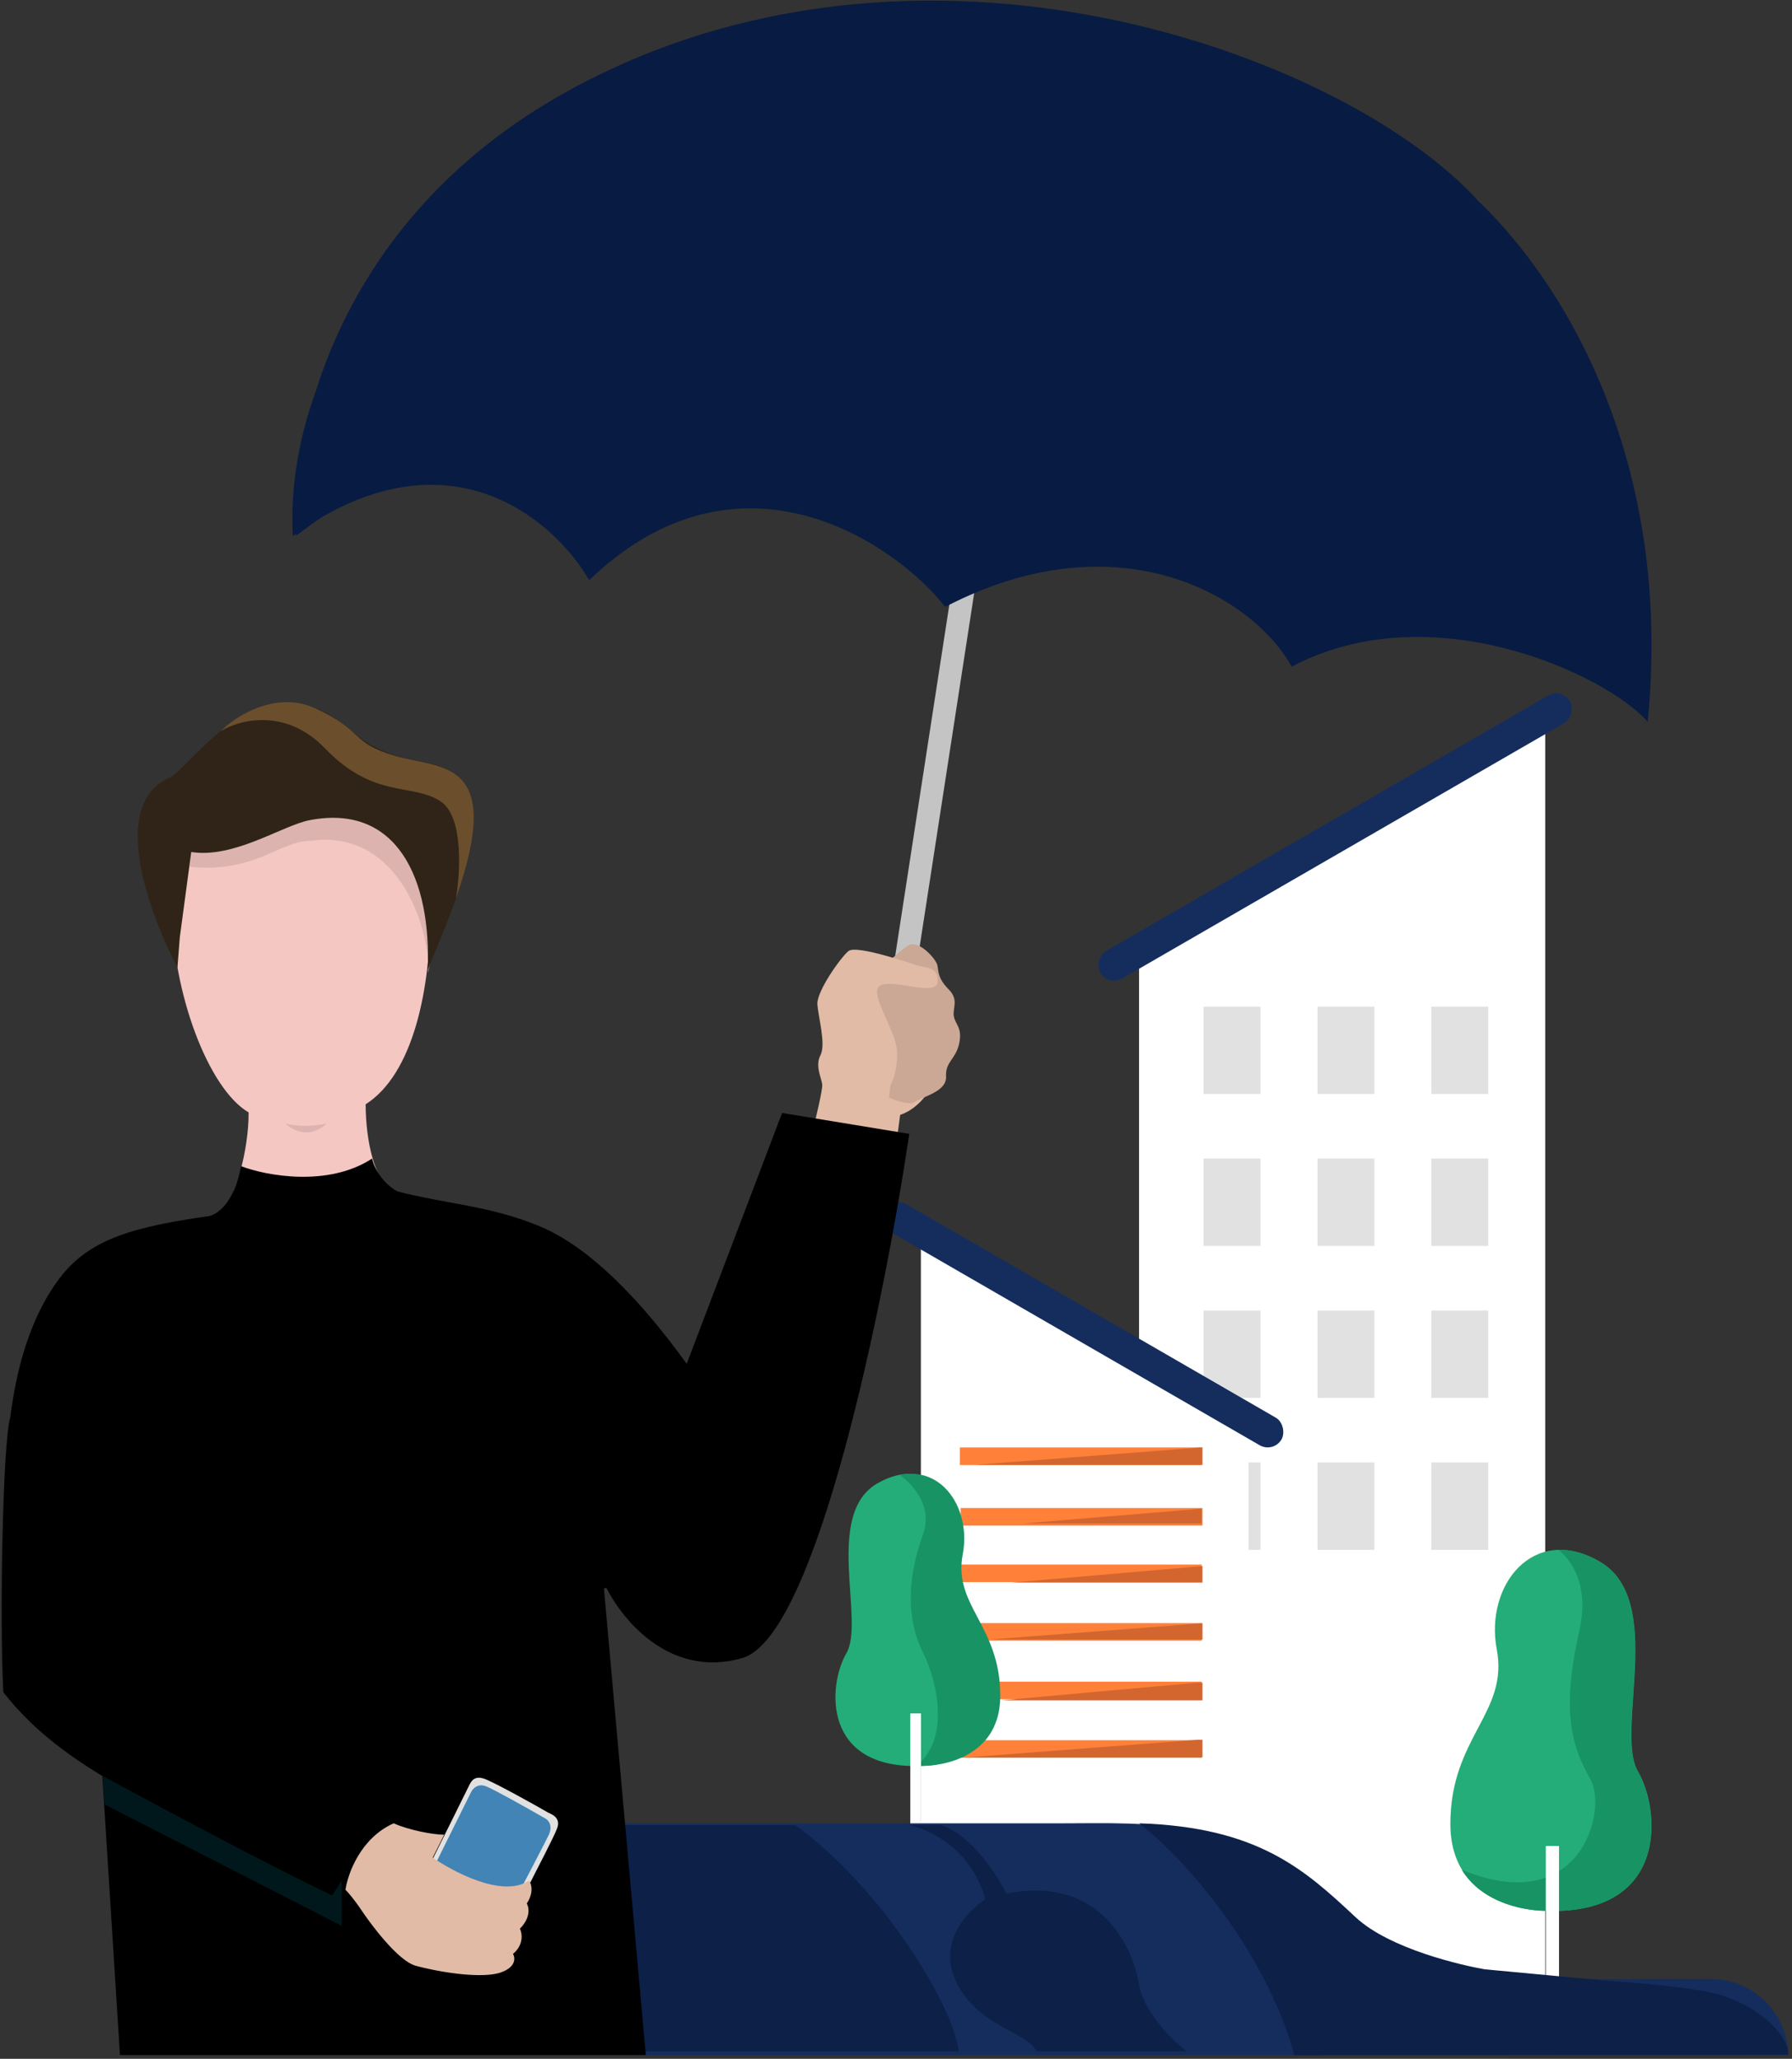 <svg xmlns="http://www.w3.org/2000/svg" fill="none" viewBox="0 0 472 542"><rect x="0" y="0" width="472" height="542" fill="#333333" stroke="none"/><path fill="#fff" d="M300.02 254v286.5h106.979V192L300.02 254z"/><path fill="#E1E1E1" d="M317.016 265h14.997v23h-14.997zM347.012 265h14.997v23h-14.997zM377.004 265h14.997v23h-14.997zM317.016 305h14.997v23h-14.997zM347.012 305h14.997v23h-14.997zM377.004 305h14.997v23h-14.997zM317.016 345h14.997v23h-14.997zM347.012 345h14.997v23h-14.997zM377.004 345h14.997v23h-14.997zM317.016 385h14.997v23h-14.997zM347.012 385h14.997v23h-14.997zM377.004 385h14.997v23h-14.997z"/><path fill="#fff" d="M242.555 327.289l86.303 44.58v161.103h-86.303V327.289z"/><path fill="#FF8139" d="M316.727 401.624V397h-63.696v4.624h63.696z"/><path fill="#D3662F" fill-rule="evenodd" d="M269.085 401.089h47.442v-3.924l-47.442 3.924z" clip-rule="evenodd"/><path fill="#FF8139" d="M316.527 385.675v-4.624h-63.695v4.624h63.695z"/><path fill="#D3662F" fill-rule="evenodd" d="M256.885 385.624h59.842v-4.604l-59.842 4.604z" clip-rule="evenodd"/><path fill="#FF8139" d="M316.527 462.746v-4.624h-63.695v4.624h63.695z"/><path fill="#D3662F" fill-rule="evenodd" d="M254.95 462.624h61.777V458h-1.253l-60.524 4.624z" clip-rule="evenodd"/><path fill="#FF8139" d="M316.527 447.331v-4.623h-63.695v4.623h63.695z"/><path fill="#D3662F" fill-rule="evenodd" d="M263.768 447.624h52.959V443h-1.746l-51.213 4.624z" clip-rule="evenodd"/><path fill="#FF8139" d="M316.527 431.918v-4.625h-63.695v4.625h63.695z"/><path fill="#D3662F" fill-rule="evenodd" d="M260.494 431.624h56.233v-4.296l-56.233 4.296z" clip-rule="evenodd"/><path fill="#FF8139" d="M316.527 416.503v-4.624h-63.695v4.624h63.695z"/><path fill="#D3662F" fill-rule="evenodd" d="M266.464 416.624h50.263v-4.34l-50.263 4.34z" clip-rule="evenodd"/><rect width="120.563" height="8.41" fill="#152D5D" rx="4.205" transform="rotate(30.005 -470.082 596.387) skewX(.01)"/><rect width="142.863" height="8.41" fill="#152D5D" rx="4.205" transform="matrix(-.866 .5 .5 .866 411.426 181)"/><path fill="#24AD79" d="M243.144 464.867s19.771 0 19.771-18.484c0-18.485-12.464-23.643-9.885-37.184 2.579-13.541-7.737-26.867-21.923-18.7-14.186 8.167-3.193 36.181-8.166 44.708-4.973 8.526-6.443 30.951 20.203 29.66z"/><path fill="#179364" fill-rule="evenodd" d="M237.043 388.341c4.117 3.07 8.597 8.645 6.047 15.659-4 11-4.5 22 0 31 4.129 8.26 6.994 23.257-1.835 29.92.785.005 1.596-.012 2.436-.053 0 0 19.771 0 19.771-18.484 0-9.25-3.121-15.163-5.916-20.459-2.791-5.287-5.257-9.96-3.969-16.725 2.239-11.755-5.241-23.349-16.534-20.858z" clip-rule="evenodd"/><path fill="#fff" d="M239.762 451.073h2.817V483h-2.817z"/><path fill="#24AD79" d="M406.457 503.017s-24.439 0-24.439-22.849 15.406-29.225 12.219-45.963c-3.188-16.738 9.563-33.211 27.099-23.116 17.536 10.096 3.947 44.724 10.094 55.264 6.147 10.54 7.965 38.26-24.973 36.664z"/><path fill="#179364" fill-rule="evenodd" d="M410.555 408.003c4.438 3.815 7.876 10.557 5.39 21.497-4.999 22-1.5 31 2.999 39 4.473 7.953-2.417 36.657-33.927 23.735 6.561 10.782 21.373 10.782 21.373 10.782 32.939 1.596 31.121-26.124 24.974-36.664-2.339-4.01-1.821-11.506-1.247-19.812.935-13.525 2.017-29.197-8.847-35.452-3.84-2.211-7.451-3.147-10.715-3.086z" clip-rule="evenodd"/><path fill="#fff" d="M410.637 485.966h-3.481v39.465h3.481z"/><path fill="#152D5D" d="M280.384 480H92.074v61.032h378.927c-.172-11.113-9.23-20.032-20.344-20.032H422.24c-18.481 0-52.805-2.192-69.429-18.5-24.975-24.5-50.949-22.5-72.427-22.5z"/><path fill="#0C2048" d="M259.543 500c-3.599-13.2-14.83-18.5-19.996-19.5h8.498c7.999 2.8 14.664 13.167 16.997 18 25.495-5 33.494 15 34.993 24 1.2 7.2 8.832 14.667 12.498 17.5H273.04c-2.999-5.5-15.996-6.5-21.495-19-4.4-10 3.499-18.167 7.998-21zM158.562 540c-8.398-28.8-32.494-51.667-43.492-59.5h94.482c21.996 16 41.159 46.333 42.992 59.5h-93.982zM340.941 541.012c-8.158-29.2-30.708-53.345-40.906-61.012 31.172.996 43.487 12.052 56.959 24.664 9.105 8.524 28.467 12.795 34.05 13.766l32.816 3.07c8.255.5 23 1.871 28.65 3.5 12.14 3.5 18.953 11.881 18.468 15.881l-130.037.131z"/><path fill="#F4C7C3" d="M16.045 337.131c7.851-10.524 28.083-9.852 41.058-17.271 4.828-2.76 8.452-17.39 8.379-27.009-10.687-6.278-20.12-31.708-20.232-53.935-.137-27.432 13.362-49.46 33.833-49.563 20.471-.102 34.179 22.019 34.316 49.451.11 21.82-4.624 43.969-17.094 51.912.048 9.581 2.266 20.094 7.185 22.843 13.049 7.289 31.349 4.482 38.685 15.337 20.023 29.685 21.134 87.999 21.134 87.999L8.226 446.073s-18.143-69.632 7.82-108.942z"/><path fill="#000" d="M63.5 307c-1.6 7.6-4.5 12.5-9.5 13.5L68.5 331l26 1 15.5-16.5c-8-1.2-11.333-7.5-12-10.5-11.6 7.6-28 4.5-34.5 2z"/><path fill="#DCB3AF" d="M81.76 221.35c23.835-3.35 31.747 24.449 30.946 34.65 8.538-32.243-16.229-42.704-29.68-43.905l-37.745 8.155 1.04 33.666 3.572-25.714c17.582 1.648 23.701-6.852 31.867-6.852z"/><path fill="#000" d="M141.787 322.671c-13.321-5.386-23.508-5.522-37.772-9.181-.824 3.292-5.421 13.01-22.421 14.51-3.5 0-16.749.729-24.698-8.109-21.989 2.987-33.526 6.317-41.377 16.841-25.696 34.442-8.192 109.467-8.192 109.467l202.855-37.501s-33.63-71.967-68.395-86.027z"/><path fill="#000" d="M31.597 541L25.24 440.452l132.674-35.179L170.097 541h-138.5z"/><path fill="#E1E1E1" d="M123.463 470.244L113 491.366c13.021 9.857 23.251 6.454 26.739 4.107 1.744-3.52 5.813-11.148 6.975-14.081 1.163-2.934-1.55-3.818-2.325-4.209-4.069-2.347-13.02-7.291-16.276-8.699-3.255-1.408-4.069.587-4.65 1.76z"/><path fill="#4284B5" d="M128.052 470.273c-2.342-.944-3.708.786-4.098 1.769L114 492.09c11.242 7.547 20.298 6.29 23.421 4.717 1.756-3.341 5.621-10.731 7.026-13.562 1.405-2.83-.195-4.324-1.171-4.717-4.099-2.359-12.882-7.312-15.224-8.255z"/><path fill="#000" d="M.876 445.493c-.986-18.418-.23-63.719 1.72-71.993l55.75 15.471c-5 11.194-13.613 40.186-10.583 42.533 6.927 5.365 36.445 26.5 57.96 38.954l-8.844 25.322C27.029 475.456 8.854 455.492.876 445.493z"/><path fill="#00181B" d="M87.5 499c-17.6-8.4-47.667-24.5-60.5-31.5l.5 7.5L90 507v-12l-2.5 4z"/><path fill="#E2BBA6" d="M117 483c-2.901 0-9.279-1.191-13.308-3-8.703 3.859-12.088 13.266-12.692 17.487.604.603 2.297 2.533 4.23 5.428 2.418 3.618 9.604 13.319 14.27 14.585 6.648 1.804 17.762 3.505 22.597 1.696 3.868-1.447 3.627-3.819 3.022-4.824 2.901-2.412 2.418-5.427 1.813-6.633 2.901-2.895 2.418-5.628 1.813-6.633 1.934-2.895 1.209-5.227.605-6.031-7.253 4.824-20.738-2.829-25.372-6.045L117 483z"/><path fill="#000" d="M86.031 295.764c-3.558.802-7.248.82-10.814.054 0 0 5.211 5.229 10.814-.054z" opacity=".1"/><path fill="#2F2417" d="M81.578 215.91c23.019-4.41 32.105 15.511 31.063 39.594 4.756-12.617 20.956-45.004 4.956-53.004-5.384-2.692-11.296-1.705-19.718-6.3-6.782-3.7-10.89-11.181-23.282-11.2-12.998-.02-24.704 16.335-29.5 19.5-18.085 7.392-3.585 40.342 1.639 50.222l.627-8.011 3.004-22.418c11.284 1.783 24.038-7.009 31.21-8.383z"/><path fill="#6B4F2D" d="M116.096 211.001c6 4 5.167 18.666 4 25.499 13-37-4-34-16-37.5s-8-6.5-21-12.499c-10.4-4.8-21 1.999-25 5.999 4.834-3 17.1-6.3 27.5 4.5 13 13.5 23 9.001 30.5 14.001z"/><path fill="#142B5A" d="M205.094 295l-1.5 6.5h29.5V300l-28-5z"/><path fill="#C4C4C4" d="M259.094 139.913l-5.93-.915-26.247 170.14 5.93.915z"/><path fill="#E2BBA6" d="M237.094 293.5c3.6-1.2 6.166-4.166 7-5.5l-9.5-1-3 13 4.5 1 1-7.5z"/><path fill="#CBA895" d="M239.574 248.729c-2.115.869-10.598 9.107-14.575 13.117l1.75 23.642c3.836 2.107 12.017 5.995 14.046 4.687 2.536-1.637 8.588-2.815 8.388-6.773-.2-3.959 2.55-4.494 3.451-8.667.9-4.172-.965-4.951-1.393-7.152-.429-2.2 1.45-4.279-1.394-7.151-2.843-2.872-2.614-4.63-2.936-6.281-.321-1.65-4.694-6.508-7.337-5.422z"/><path fill="#E2BBA6" d="M216.573 285.621c.081 1.343-1.711 8.9-2.618 12.51l18.732 3.367 1.857-15.833c.678-1.163 1.969-4.61 1.7-9.085-.336-5.595-7.654-15.263-4.398-17.142 3.256-1.88 14.782 3.043 15.106-.907.324-3.95-3.033-3.749-4.745-4.207-1.712-.459-16.627-5.74-18.764-3.927-2.137 1.813-8.347 10.608-8.146 13.964.202 3.357 2.317 10.53.806 13.428-1.51 2.898.37 6.154.47 7.832z"/><path fill="#000" d="M159 416.5L206 293l33.5 5.5c-6.5 43.667-24.4 132.4-44 138-19.6 5.6-32.5-11-36.5-20z"/><path fill="#081B42" d="M340.224 175.507c37.007-19.545 83.017 2.208 93.756 14.493 7.93-79.504-32.216-131.127-56.997-147H161.798c-64.019 6.211-86.735 62.113-84.67 98.138 40.311-29.152 68.837-4.417 78.061 11.594 39.981-38.427 81.366-8.971 93.757 7.04 45.928-23.851 81.228-2.485 91.278 15.735z"/><path fill="#081B42" d="M149.501 24c-62.5 34.46-73.5 93.5-71.5 117l83.5-61 227.5-27.5c-35.5-38.5-147-79.5-239.5-28.5z"/></svg>